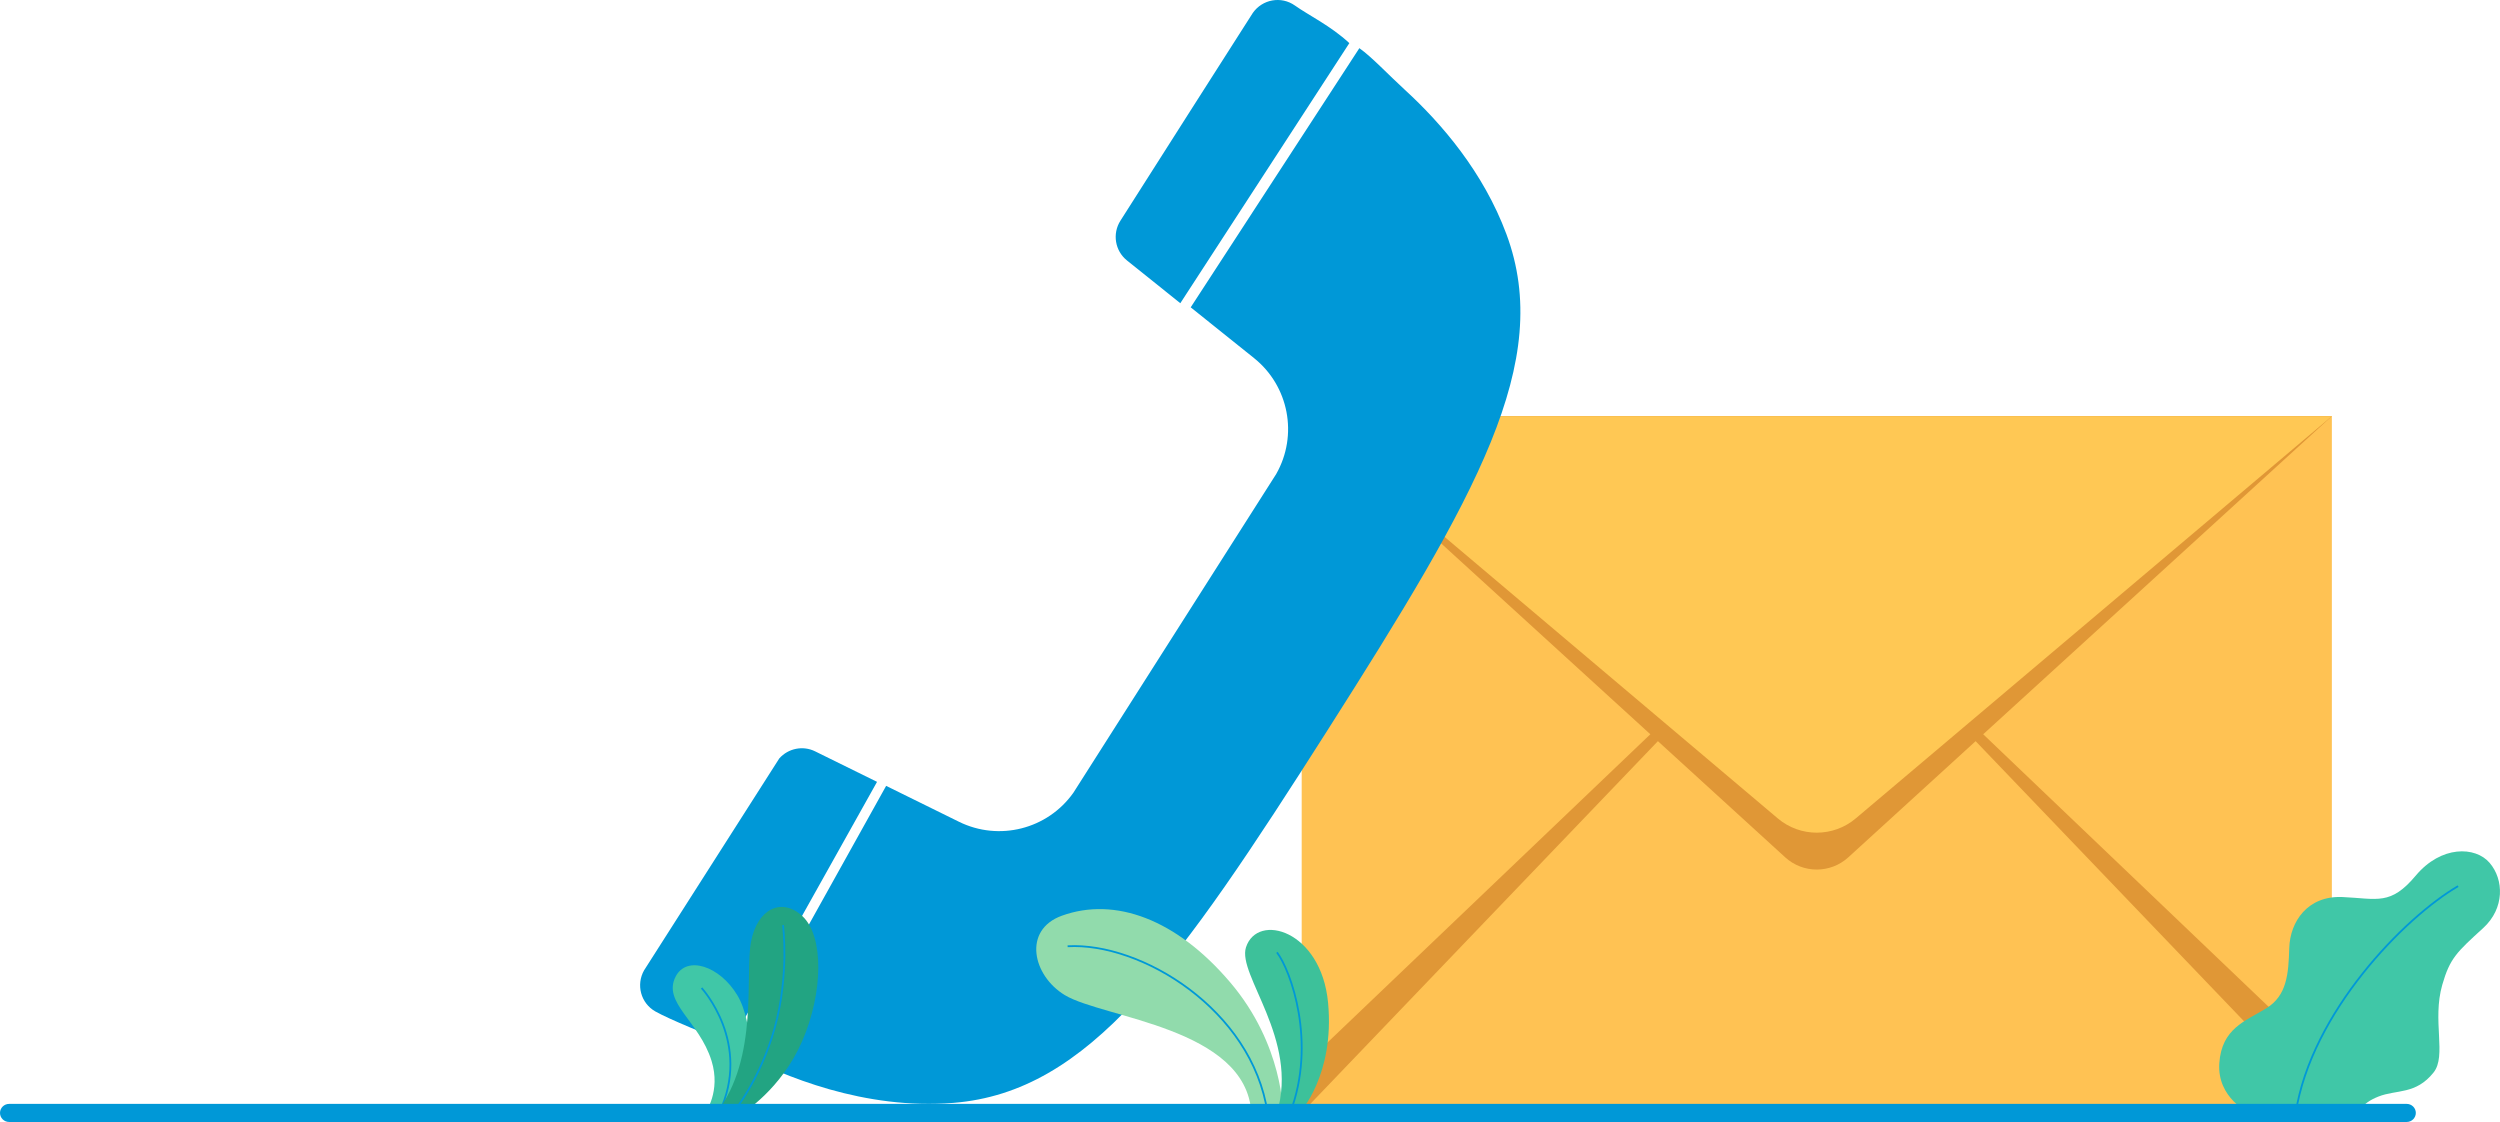 <?xml version="1.0" encoding="utf-8"?>
<!-- Generator: Adobe Illustrator 25.1.0, SVG Export Plug-In . SVG Version: 6.00 Build 0)  -->
<svg version="1.1" id="Layer_1" xmlns="http://www.w3.org/2000/svg" xmlns:xlink="http://www.w3.org/1999/xlink" x="0px" y="0px"
	 viewBox="0 0 1369.76 614.74" style="enable-background:new 0 0 1369.76 614.74;" xml:space="preserve">
<style type="text/css">
	.st0{fill:#FFC253;}
	.st1{fill:#E09736;}
	.st2{fill:#FFC854;}
	.st3{fill:#40C7A7;}
	.st4{fill:none;stroke:#0098D7;stroke-miterlimit:10;}
	.st5{fill:#2F8DCC;}
	.st6{fill:#0098D7;}
	.st7{fill:#22A482;}
	.st8{fill:#91DBAC;}
	.st9{fill:#3DC19A;}
</style>
<g>
	<g>
		<g id="XMLID_1771_">
			<rect id="XMLID_1769_" x="713.2" y="228.02" class="st0" width="564.43" height="381.76"/>
			<path id="XMLID_1073_" class="st1" d="M713.2,228.02l264.92,241.71c9.8,8.94,24.79,8.94,34.58,0l264.92-241.71H713.2z"/>
			<polygon id="XMLID_1800_" class="st1" points="1277.63,609.78 995.41,315.24 1277.63,584.7 			"/>
			<polygon id="XMLID_1806_" class="st1" points="713.2,609.78 995.41,315.24 713.2,584.7 			"/>
			<path id="XMLID_1773_" class="st2" d="M713.2,228.02l260.86,220.39c12.33,10.42,30.38,10.42,42.71,0l260.86-220.39H713.2z"/>
		</g>
		<g id="XMLID_1766_">
			<path id="XMLID_1762_" class="st3" d="M1232.52,609.78c0,0-17.86-8.07-16.55-27.24c1.31-19.17,14.38-23.09,25.7-30.06
				c11.33-6.97,12.2-18.73,12.63-33.11c0.44-14.38,10.02-28.75,29.19-27.88s26.25,4.79,40.13-11.76s32.62-16.12,40.46-6.97
				c7.84,9.15,8.35,24.88-3.55,35.74c-14.47,13.2-18.21,16.53-22.39,31.05c-5.67,19.71,2.51,38.91-4.78,48.07
				c-9.74,12.24-20.25,9.23-30.27,13.21c-10.02,3.98-10.38,8.94-10.38,8.94H1232.52z"/>
			<path id="XMLID_1767_" class="st4" d="M1346.8,485.52c-29.31,17.1-80.32,69.08-88.98,124.27"/>
		</g>
		<g>
			<path id="XMLID_13_" class="st5" d="M392.16,549.81"/>
			<path id="XMLID_11_" class="st6" d="M652.39,168.39l21,16.83l13.69,10.97c19.11,15.31,24.26,42.24,12.16,63.52L588.1,434.36
				c-14.16,19.98-40.73,26.71-62.69,15.88l-31.29-15.42l-5.27-2.6l-3.33-1.64l-81.27,145.95c25.03,13.26,69.56,31.7,118.19,27.74
				c74.42-6.06,122.87-75.26,204.82-204.03c81.96-128.78,124.13-201.97,98.11-271.95c-12.6-33.89-35.4-60.54-55.56-79
				c-9.5-8.7-18.02-17.92-25.01-22.9"/>
			<path id="XMLID_3344_" class="st6" d="M646.7,166.13l-29.21-23.41c-6.59-5.28-8.14-14.67-3.61-21.79l38.11-59.88l34.43-53.96
				c5.23-7.49,15.57-9.4,23.09-4.05c7.4,5.27,19.67,11.15,29.8,20.59L646.7,166.13z"/>
			<path id="XMLID_3349_" class="st6" d="M400.19,571.97c-12.84-5.18-33.22-13.33-41.13-17.8c-8-4.53-10.65-14.64-6.16-22.54
				l74.07-116.09c4.87-5.48,12.89-7.21,19.65-3.87l33.91,16.71L400.19,571.97z"/>
		</g>
		<g id="XMLID_2114_">
			<path id="XMLID_2113_" class="st3" d="M386.39,609.78c0,0,8.7-11.72,3.46-28.57c-6.77-21.78-26.98-31.84-19.69-46.1
				c6.06-11.86,24.18-5.86,33.79,10.13c9.23,15.35,9.94,47.72-4.64,64.54H386.39z"/>
			<path id="XMLID_2115_" class="st4" d="M384.4,541.33c0,0,27.83,30.1,9.61,68.45"/>
		</g>
		<g id="XMLID_2116_">
			<path id="XMLID_2110_" class="st7" d="M407,609.78c0,0,21.02-12.83,32.53-39.36c11.51-26.52,12.01-57.55,0-68.56
				c-11.22-10.28-24.52-4-28.02,14.01c-3.5,18.02,4.5,63.7-19.02,93.9H407z"/>
			<path id="XMLID_2112_" class="st4" d="M429.02,506.87c0,0,3.5,27.16-4.5,56.12c-8.01,28.95-23.02,46.79-23.02,46.79"/>
		</g>
		<g id="XMLID_1587_">
			<path id="XMLID_1526_" class="st8" d="M702.91,609.78c0,0,0.47-37.08-28.95-71.63c-29.42-34.55-63.06-46.92-92.13-36.44
				c-21.64,7.8-16.08,32.86,1.61,43.53c20.94,12.63,99.38,17.75,102.18,64.54H702.91z"/>
			<path id="XMLID_1552_" class="st4" d="M584.95,518.46c39.97-2.27,101.15,34.55,109.55,91.32"/>
		</g>
		<g id="XMLID_1535_">
			<path id="XMLID_1566_" class="st9" d="M712.04,609.78c0,0,19.35-20.63,15.62-60.38c-3.74-39.75-38.69-49.61-44.97-30.39
				c-4.94,15.12,29.1,50.32,16.96,90.77H712.04z"/>
			<path id="XMLID_1568_" class="st4" d="M699.64,521.81c7.5,9.71,21.92,49.43,7.21,87.97"/>
		</g>
		<path id="XMLID_2128_" class="st6" d="M1318.61,614.74H5.02c-2.77,0-5.02-2.22-5.02-4.96l0,0c0-2.74,2.25-4.96,5.02-4.96h1313.6
			c2.77,0,5.02,2.22,5.02,4.96l0,0C1323.63,612.52,1321.38,614.74,1318.61,614.74z"/>
	</g>
</g>
</svg>
